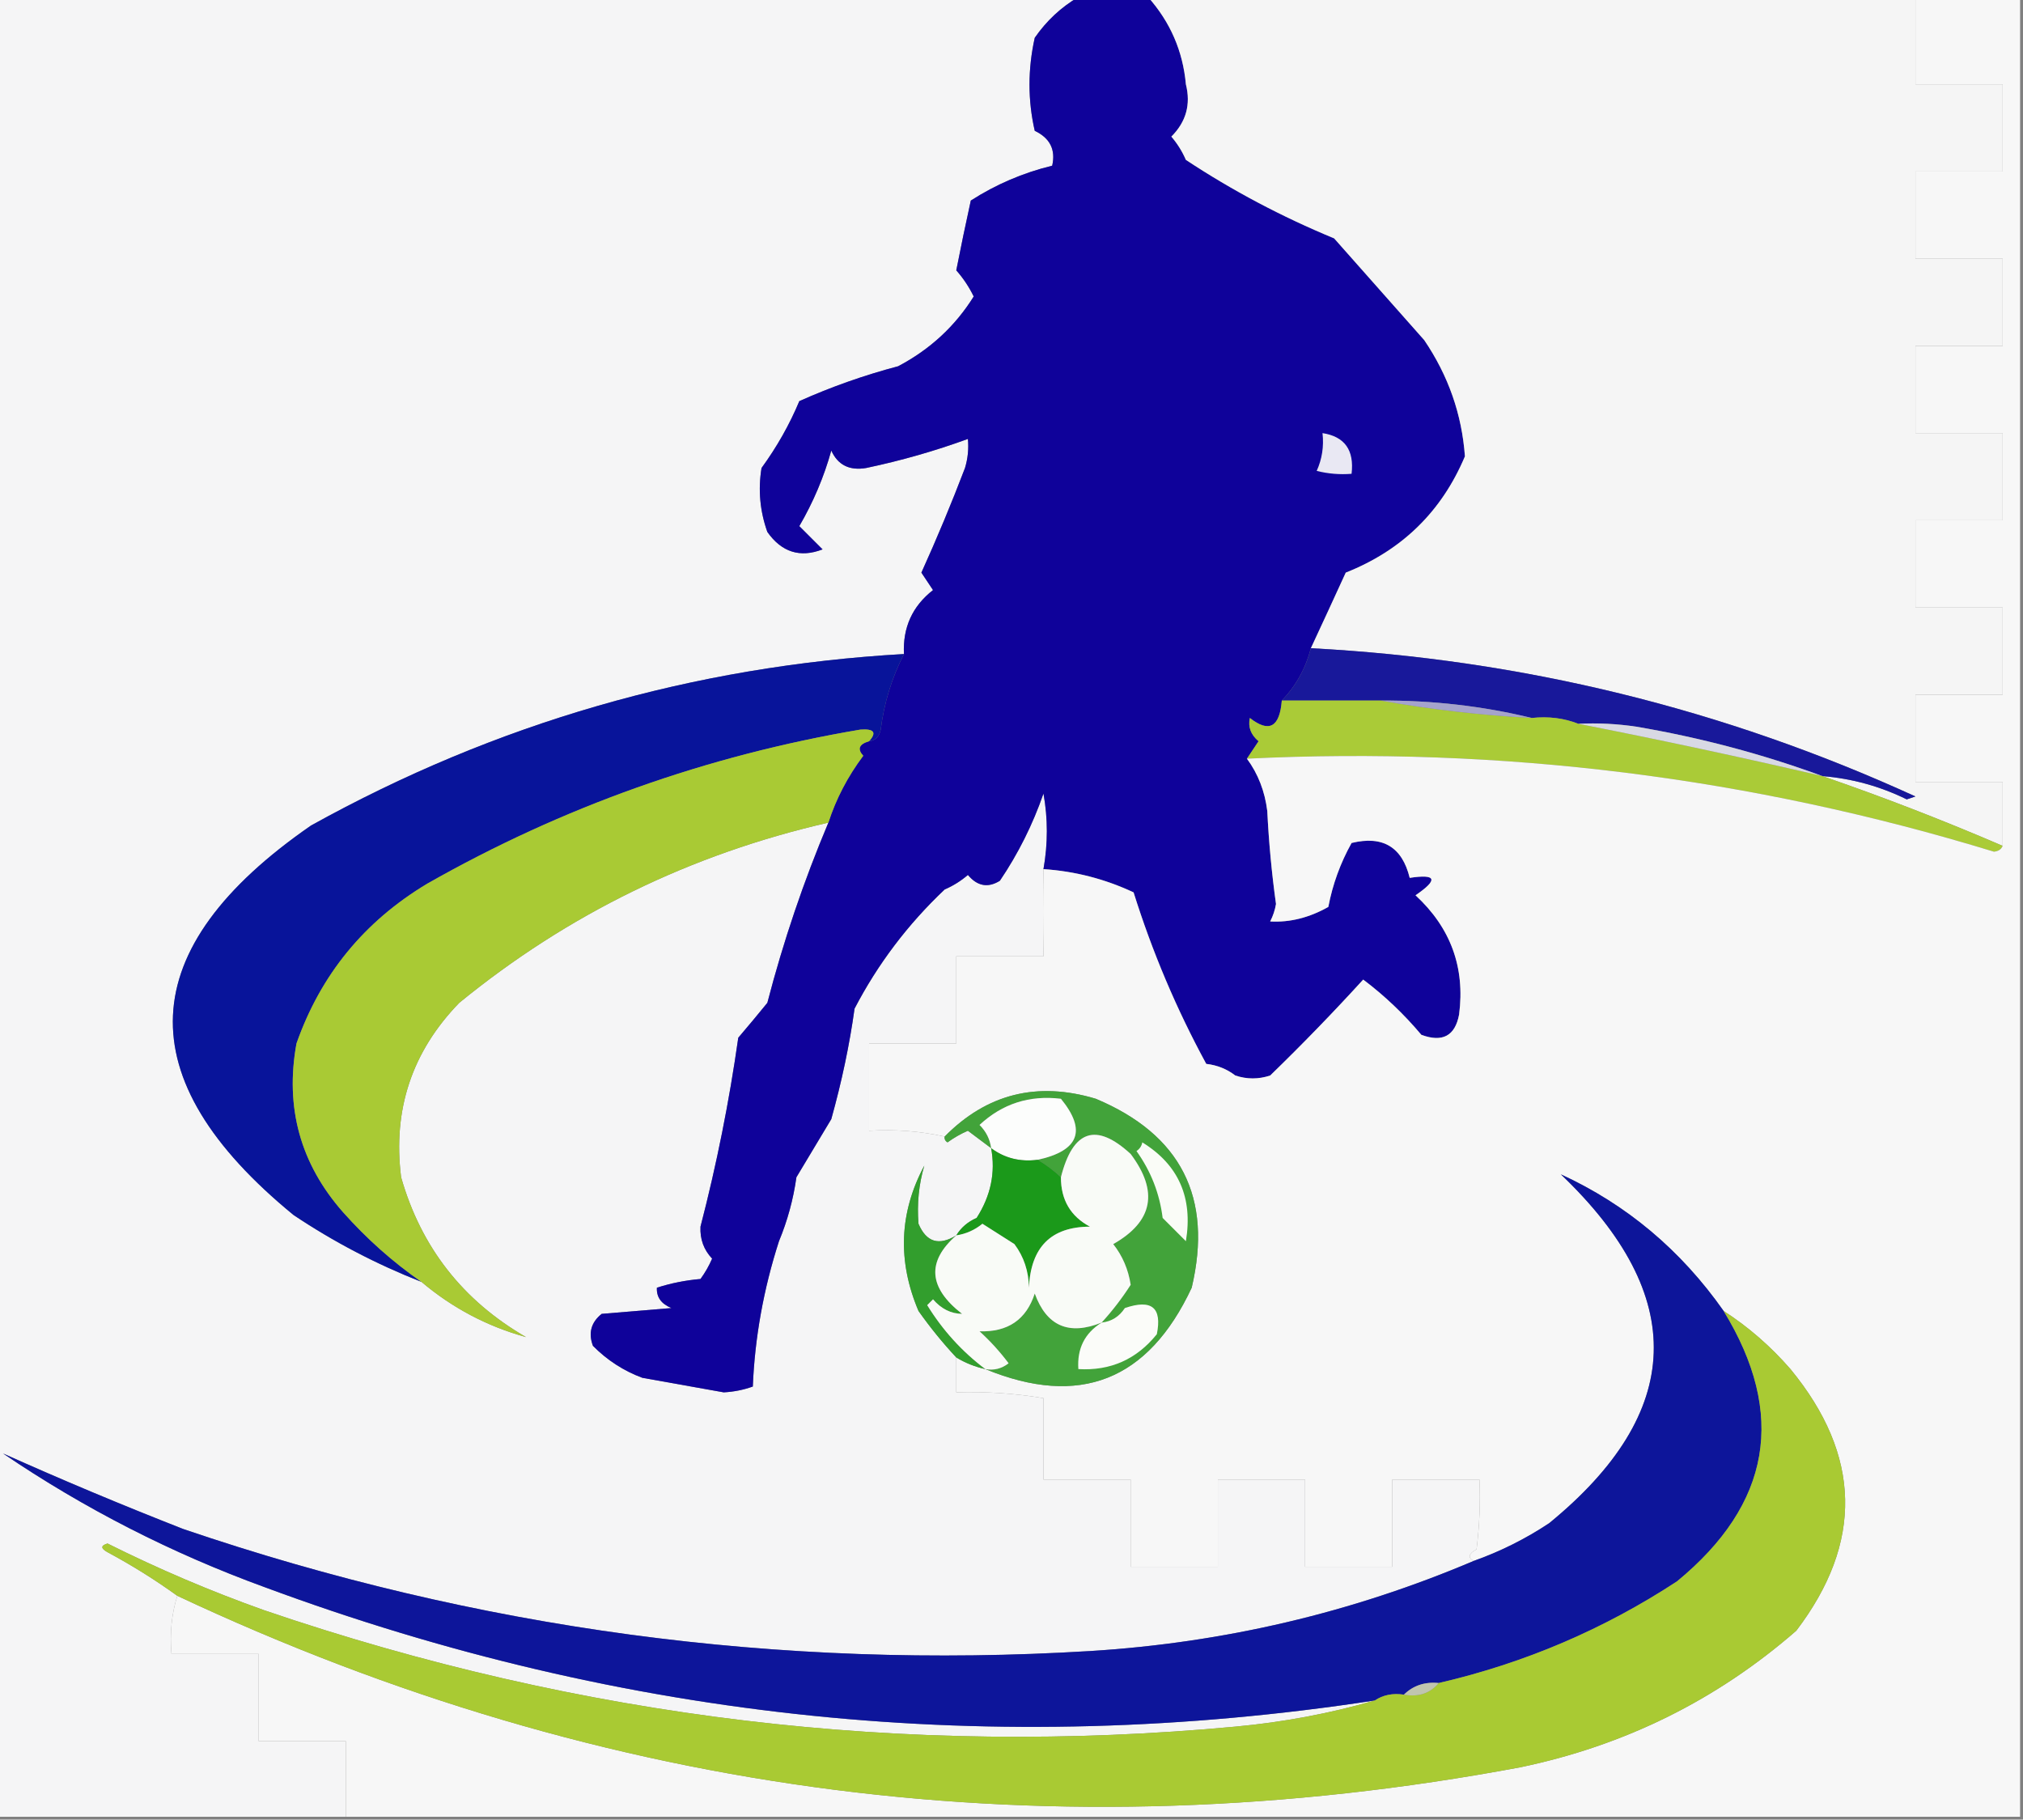 <?xml version="1.0" encoding="UTF-8"?>
<!DOCTYPE svg PUBLIC "-//W3C//DTD SVG 1.1//EN" "http://www.w3.org/Graphics/SVG/1.1/DTD/svg11.dtd">
<svg xmlns="http://www.w3.org/2000/svg" version="1.1" width="348px" height="313px" style="shape-rendering:geometricPrecision; text-rendering:geometricPrecision; image-rendering:optimizeQuality; fill-rule:evenodd; clip-rule:evenodd" xmlns:xlink="http://www.w3.org/1999/xlink">
<rect width="100%" height="100%" fill="#808080" stroke="none"/>
<g><path style="opacity:1" fill="#f5f5f6" d="M -0.5,-0.5 C 61.5,-0.5 123.5,-0.5 185.5,-0.5C 182.515,1.255 180.015,3.588 178,6.5C 176.797,11.915 176.797,17.248 178,22.5C 180.628,23.756 181.628,25.756 181,28.5C 175.982,29.727 171.315,31.727 167,34.5C 166.119,38.504 165.286,42.504 164.5,46.5C 165.711,47.874 166.711,49.374 167.5,51C 164.302,56.121 159.969,60.121 154.5,63C 148.662,64.542 142.995,66.542 137.5,69C 135.81,73.043 133.643,76.876 131,80.5C 130.39,84.236 130.723,87.903 132,91.5C 134.461,94.991 137.628,95.991 141.5,94.5C 140.167,93.167 138.833,91.833 137.5,90.5C 139.917,86.343 141.75,82.009 143,77.5C 144.128,79.99 146.128,80.99 149,80.5C 155.003,79.238 160.837,77.571 166.5,75.5C 166.66,77.199 166.494,78.866 166,80.5C 163.685,86.57 161.185,92.57 158.5,98.5C 159.167,99.5 159.833,100.5 160.5,101.5C 156.948,104.273 155.281,107.94 155.5,112.5C 119.228,114.567 85.228,124.4 53.5,142C 22.841,163.199 21.841,185.532 50.5,209C 57.414,213.624 64.748,217.457 72.5,220.5C 77.827,224.996 83.827,228.163 90.5,230C 79.612,223.715 72.445,214.548 69,202.5C 67.541,190.878 70.874,180.878 79,172.5C 97.666,157.251 118.833,146.918 142.5,141.5C 138.251,151.582 134.751,161.915 132,172.5C 130.379,174.493 128.713,176.493 127,178.5C 125.442,189.478 123.275,200.312 120.5,211C 120.396,213.145 121.063,214.979 122.5,216.5C 121.96,217.748 121.293,218.915 120.5,220C 117.905,220.226 115.405,220.726 113,221.5C 112.911,223.113 113.745,224.28 115.5,225C 111.5,225.333 107.5,225.667 103.5,226C 101.675,227.466 101.175,229.299 102,231.5C 104.441,233.969 107.274,235.802 110.5,237C 115.17,237.834 119.837,238.668 124.5,239.5C 126.228,239.41 127.894,239.077 129.5,238.5C 129.844,230.089 131.344,221.756 134,213.5C 135.466,209.971 136.466,206.305 137,202.5C 139,199.167 141,195.833 143,192.5C 144.809,186.019 146.143,179.686 147,173.5C 150.986,165.838 156.152,159.005 162.5,153C 163.966,152.365 165.3,151.531 166.5,150.5C 168.122,152.439 169.956,152.772 172,151.5C 175.147,146.845 177.647,141.845 179.5,136.5C 180.274,140.792 180.274,145.125 179.5,149.5C 179.408,154.191 179.408,159.191 179.5,164.5C 174.5,164.5 169.5,164.5 164.5,164.5C 164.5,169.5 164.5,174.5 164.5,179.5C 159.5,179.5 154.5,179.5 149.5,179.5C 149.5,184.5 149.5,189.5 149.5,194.5C 153.931,194.231 158.265,194.564 162.5,195.5C 162.435,195.938 162.601,196.272 163,196.5C 164.085,195.707 165.252,195.04 166.5,194.5C 167.852,195.524 169.185,196.524 170.5,197.5C 171.273,201.695 170.439,205.695 168,209.5C 166.482,210.163 165.315,211.163 164.5,212.5C 161.508,214.335 159.342,213.669 158,210.5C 157.723,207.041 158.057,203.707 159,200.5C 154.689,208.572 154.356,216.906 158,225.5C 160.001,228.331 162.167,230.997 164.5,233.5C 164.5,235.5 164.5,237.5 164.5,239.5C 169.547,239.337 174.547,239.671 179.5,240.5C 179.5,245.167 179.5,249.833 179.5,254.5C 184.5,254.5 189.5,254.5 194.5,254.5C 194.5,259.5 194.5,264.5 194.5,269.5C 199.5,269.5 204.5,269.5 209.5,269.5C 209.5,264.5 209.5,259.5 209.5,254.5C 214.5,254.5 219.5,254.5 224.5,254.5C 224.5,259.5 224.5,264.5 224.5,269.5C 229.5,269.5 234.5,269.5 239.5,269.5C 239.5,264.5 239.5,259.5 239.5,254.5C 244.5,254.5 249.5,254.5 254.5,254.5C 254.666,258.514 254.499,262.514 254,266.5C 252.62,267.256 252.453,267.922 253.5,268.5C 232.521,277.409 210.521,282.576 187.5,284C 134.088,287.237 82.088,280.237 31.5,263C 20.88,258.842 10.547,254.509 0.5,250C 14.5,259.5 29.5,267.167 45.5,273C 107.487,295.999 171.153,302.499 236.5,292.5C 228.774,294.735 220.774,296.235 212.5,297C 155.712,302.275 100.045,295.609 45.5,277C 36.269,273.718 27.268,269.884 18.5,265.5C 17.304,265.846 17.304,266.346 18.5,267C 22.732,269.275 26.732,271.775 30.5,274.5C 29.521,277.625 29.187,280.958 29.5,284.5C 34.5,284.5 39.5,284.5 44.5,284.5C 44.5,289.5 44.5,294.5 44.5,299.5C 49.5,299.5 54.5,299.5 59.5,299.5C 59.5,303.833 59.5,308.167 59.5,312.5C 39.5,312.5 19.5,312.5 -0.5,312.5C -0.5,208.167 -0.5,103.833 -0.5,-0.5 Z"/></g>
<g><path style="opacity:1" fill="#0f029a" d="M 185.5,-0.5 C 189.5,-0.5 193.5,-0.5 197.5,-0.5C 201.32,3.804 203.486,8.804 204,14.5C 204.874,17.961 204.04,20.961 201.5,23.5C 202.531,24.7 203.365,26.034 204,27.5C 211.979,32.772 220.479,37.272 229.5,41C 234.667,46.833 239.833,52.667 245,58.5C 249.145,64.606 251.479,71.272 252,78.5C 247.994,88.005 241.161,94.671 231.5,98.5C 229.52,102.831 227.52,107.164 225.5,111.5C 224.59,114.992 222.924,117.992 220.5,120.5C 220.139,125.098 218.306,126.098 215,123.5C 214.667,125.047 215.167,126.38 216.5,127.5C 215.807,128.518 215.141,129.518 214.5,130.5C 216.413,133.1 217.58,136.1 218,139.5C 218.264,144.863 218.764,150.197 219.5,155.5C 219.32,156.554 218.987,157.554 218.5,158.5C 221.885,158.688 225.218,157.854 228.5,156C 229.235,152.131 230.568,148.464 232.5,145C 237.869,143.692 241.203,145.692 242.5,151C 247.121,150.302 247.454,151.302 243.5,154C 249.545,159.58 252.045,166.414 251,174.5C 250.31,178.19 248.143,179.357 244.5,178C 241.479,174.408 238.146,171.242 234.5,168.5C 229.376,174.125 224.042,179.625 218.5,185C 216.5,185.667 214.5,185.667 212.5,185C 211.051,183.883 209.384,183.216 207.5,183C 202.395,173.616 198.228,163.783 195,153.5C 190.081,151.195 184.915,149.861 179.5,149.5C 180.274,145.125 180.274,140.792 179.5,136.5C 177.647,141.845 175.147,146.845 172,151.5C 169.956,152.772 168.122,152.439 166.5,150.5C 165.3,151.531 163.966,152.365 162.5,153C 156.152,159.005 150.986,165.838 147,173.5C 146.143,179.686 144.809,186.019 143,192.5C 141,195.833 139,199.167 137,202.5C 136.466,206.305 135.466,209.971 134,213.5C 131.344,221.756 129.844,230.089 129.5,238.5C 127.894,239.077 126.228,239.41 124.5,239.5C 119.837,238.668 115.17,237.834 110.5,237C 107.274,235.802 104.441,233.969 102,231.5C 101.175,229.299 101.675,227.466 103.5,226C 107.5,225.667 111.5,225.333 115.5,225C 113.745,224.28 112.911,223.113 113,221.5C 115.405,220.726 117.905,220.226 120.5,220C 121.293,218.915 121.96,217.748 122.5,216.5C 121.063,214.979 120.396,213.145 120.5,211C 123.275,200.312 125.442,189.478 127,178.5C 128.713,176.493 130.379,174.493 132,172.5C 134.751,161.915 138.251,151.582 142.5,141.5C 143.822,137.407 145.822,133.574 148.5,130C 147.434,128.841 147.767,128.008 149.5,127.5C 150.586,127.38 151.253,126.713 151.5,125.5C 152.083,120.903 153.416,116.569 155.5,112.5C 155.281,107.94 156.948,104.273 160.5,101.5C 159.833,100.5 159.167,99.5 158.5,98.5C 161.185,92.57 163.685,86.57 166,80.5C 166.494,78.866 166.66,77.199 166.5,75.5C 160.837,77.571 155.003,79.238 149,80.5C 146.128,80.99 144.128,79.99 143,77.5C 141.75,82.009 139.917,86.343 137.5,90.5C 138.833,91.833 140.167,93.167 141.5,94.5C 137.628,95.991 134.461,94.991 132,91.5C 130.723,87.903 130.39,84.236 131,80.5C 133.643,76.876 135.81,73.043 137.5,69C 142.995,66.542 148.662,64.542 154.5,63C 159.969,60.121 164.302,56.121 167.5,51C 166.711,49.374 165.711,47.874 164.5,46.5C 165.286,42.504 166.119,38.504 167,34.5C 171.315,31.727 175.982,29.727 181,28.5C 181.628,25.756 180.628,23.756 178,22.5C 176.797,17.248 176.797,11.915 178,6.5C 180.015,3.588 182.515,1.255 185.5,-0.5 Z"/></g>
<g><path style="opacity:1" fill="#f5f5f5" d="M 197.5,-0.5 C 241.5,-0.5 285.5,-0.5 329.5,-0.5C 329.5,4.5 329.5,9.5 329.5,14.5C 334.5,14.5 339.5,14.5 344.5,14.5C 344.5,19.5 344.5,24.5 344.5,29.5C 339.5,29.5 334.5,29.5 329.5,29.5C 329.5,34.5 329.5,39.5 329.5,44.5C 334.5,44.5 339.5,44.5 344.5,44.5C 344.5,49.5 344.5,54.5 344.5,59.5C 339.5,59.5 334.5,59.5 329.5,59.5C 329.5,64.5 329.5,69.5 329.5,74.5C 334.5,74.5 339.5,74.5 344.5,74.5C 344.5,79.5 344.5,84.5 344.5,89.5C 339.5,89.5 334.5,89.5 329.5,89.5C 329.5,94.5 329.5,99.5 329.5,104.5C 334.5,104.5 339.5,104.5 344.5,104.5C 344.5,109.5 344.5,114.5 344.5,119.5C 339.5,119.5 334.5,119.5 329.5,119.5C 329.5,124.5 329.5,129.5 329.5,134.5C 334.5,134.5 339.5,134.5 344.5,134.5C 344.5,138.167 344.5,141.833 344.5,145.5C 334.248,141.086 323.915,137.086 313.5,133.5C 318.57,133.911 323.403,135.245 328,137.5C 328.5,137.333 329,137.167 329.5,137C 296.506,121.919 261.84,113.419 225.5,111.5C 227.52,107.164 229.52,102.831 231.5,98.5C 241.161,94.671 247.994,88.005 252,78.5C 251.479,71.272 249.145,64.606 245,58.5C 239.833,52.667 234.667,46.833 229.5,41C 220.479,37.272 211.979,32.772 204,27.5C 203.365,26.034 202.531,24.7 201.5,23.5C 204.04,20.961 204.874,17.961 204,14.5C 203.486,8.804 201.32,3.804 197.5,-0.5 Z"/></g>
<g><path style="opacity:1" fill="#e9e8f3" d="M 227.5,74.5 C 231.316,75.09 232.983,77.423 232.5,81.5C 230.473,81.662 228.473,81.496 226.5,81C 227.423,78.959 227.756,76.793 227.5,74.5 Z"/></g>
<g><path style="opacity:1" fill="#18189a" d="M 225.5,111.5 C 261.84,113.419 296.506,121.919 329.5,137C 329,137.167 328.5,137.333 328,137.5C 323.403,135.245 318.57,133.911 313.5,133.5C 303.215,129.718 292.549,126.885 281.5,125C 278.183,124.502 274.85,124.335 271.5,124.5C 269.052,123.527 266.385,123.194 263.5,123.5C 255.096,121.457 246.429,120.457 237.5,120.5C 231.833,120.5 226.167,120.5 220.5,120.5C 222.924,117.992 224.59,114.992 225.5,111.5 Z"/></g>
<g><path style="opacity:1" fill="#08149a" d="M 155.5,112.5 C 153.416,116.569 152.083,120.903 151.5,125.5C 151.253,126.713 150.586,127.38 149.5,127.5C 150.859,125.991 150.359,125.324 148,125.5C 121.57,129.971 96.737,138.804 73.5,152C 62.661,158.499 55.161,167.666 51,179.5C 49.004,190.505 51.671,200.172 59,208.5C 63.099,213.108 67.6,217.108 72.5,220.5C 64.748,217.457 57.414,213.624 50.5,209C 21.841,185.532 22.841,163.199 53.5,142C 85.228,124.4 119.228,114.567 155.5,112.5 Z"/></g>
<g><path style="opacity:1" fill="#aacb37" d="M 220.5,120.5 C 226.167,120.5 231.833,120.5 237.5,120.5C 245.967,122.016 254.633,123.016 263.5,123.5C 266.385,123.194 269.052,123.527 271.5,124.5C 285.439,127.223 299.439,130.223 313.5,133.5C 323.915,137.086 334.248,141.086 344.5,145.5C 344.265,146.097 343.765,146.43 343,146.5C 301.13,133.696 258.297,128.362 214.5,130.5C 215.141,129.518 215.807,128.518 216.5,127.5C 215.167,126.38 214.667,125.047 215,123.5C 218.306,126.098 220.139,125.098 220.5,120.5 Z"/></g>
<g><path style="opacity:1" fill="#a5a3cc" d="M 237.5,120.5 C 246.429,120.457 255.096,121.457 263.5,123.5C 254.633,123.016 245.967,122.016 237.5,120.5 Z"/></g>
<g><path style="opacity:1" fill="#a9ca34" d="M 149.5,127.5 C 147.767,128.008 147.434,128.841 148.5,130C 145.822,133.574 143.822,137.407 142.5,141.5C 118.833,146.918 97.666,157.251 79,172.5C 70.874,180.878 67.541,190.878 69,202.5C 72.445,214.548 79.612,223.715 90.5,230C 83.827,228.163 77.827,224.996 72.5,220.5C 67.6,217.108 63.099,213.108 59,208.5C 51.671,200.172 49.004,190.505 51,179.5C 55.161,167.666 62.661,158.499 73.5,152C 96.737,138.804 121.57,129.971 148,125.5C 150.359,125.324 150.859,125.991 149.5,127.5 Z"/></g>
<g><path style="opacity:1" fill="#d8d9e4" d="M 271.5,124.5 C 274.85,124.335 278.183,124.502 281.5,125C 292.549,126.885 303.215,129.718 313.5,133.5C 299.439,130.223 285.439,127.223 271.5,124.5 Z"/></g>
<g><path style="opacity:1" fill="#f7f7f7" d="M 329.5,-0.5 C 335.5,-0.5 341.5,-0.5 347.5,-0.5C 347.5,103.833 347.5,208.167 347.5,312.5C 251.5,312.5 155.5,312.5 59.5,312.5C 59.5,308.167 59.5,303.833 59.5,299.5C 54.5,299.5 49.5,299.5 44.5,299.5C 44.5,294.5 44.5,289.5 44.5,284.5C 39.5,284.5 34.5,284.5 29.5,284.5C 29.187,280.958 29.521,277.625 30.5,274.5C 104.319,309.164 181.319,318.998 261.5,304C 279.469,300.265 295.302,292.432 309,280.5C 320.536,265.339 320.203,250.339 308,235.5C 304.571,231.561 300.737,228.228 296.5,225.5C 289.145,215.034 279.812,207.2 268.5,202C 290.465,222.944 289.798,242.944 266.5,262C 262.423,264.705 258.09,266.872 253.5,268.5C 252.453,267.922 252.62,267.256 254,266.5C 254.499,262.514 254.666,258.514 254.5,254.5C 249.5,254.5 244.5,254.5 239.5,254.5C 239.5,259.5 239.5,264.5 239.5,269.5C 234.5,269.5 229.5,269.5 224.5,269.5C 224.5,264.5 224.5,259.5 224.5,254.5C 219.5,254.5 214.5,254.5 209.5,254.5C 209.5,259.5 209.5,264.5 209.5,269.5C 204.5,269.5 199.5,269.5 194.5,269.5C 194.5,264.5 194.5,259.5 194.5,254.5C 189.5,254.5 184.5,254.5 179.5,254.5C 179.5,249.833 179.5,245.167 179.5,240.5C 174.547,239.671 169.547,239.337 164.5,239.5C 164.5,237.5 164.5,235.5 164.5,233.5C 166.05,234.441 167.716,235.107 169.5,235.5C 185.697,242.153 197.53,237.486 205,221.5C 208.66,205.987 203.16,195.154 188.5,189C 178.427,185.976 169.76,188.143 162.5,195.5C 158.265,194.564 153.931,194.231 149.5,194.5C 149.5,189.5 149.5,184.5 149.5,179.5C 154.5,179.5 159.5,179.5 164.5,179.5C 164.5,174.5 164.5,169.5 164.5,164.5C 169.5,164.5 174.5,164.5 179.5,164.5C 179.408,159.191 179.408,154.191 179.5,149.5C 184.915,149.861 190.081,151.195 195,153.5C 198.228,163.783 202.395,173.616 207.5,183C 209.384,183.216 211.051,183.883 212.5,185C 214.5,185.667 216.5,185.667 218.5,185C 224.042,179.625 229.376,174.125 234.5,168.5C 238.146,171.242 241.479,174.408 244.5,178C 248.143,179.357 250.31,178.19 251,174.5C 252.045,166.414 249.545,159.58 243.5,154C 247.454,151.302 247.121,150.302 242.5,151C 241.203,145.692 237.869,143.692 232.5,145C 230.568,148.464 229.235,152.131 228.5,156C 225.218,157.854 221.885,158.688 218.5,158.5C 218.987,157.554 219.32,156.554 219.5,155.5C 218.764,150.197 218.264,144.863 218,139.5C 217.58,136.1 216.413,133.1 214.5,130.5C 258.297,128.362 301.13,133.696 343,146.5C 343.765,146.43 344.265,146.097 344.5,145.5C 344.5,141.833 344.5,138.167 344.5,134.5C 339.5,134.5 334.5,134.5 329.5,134.5C 329.5,129.5 329.5,124.5 329.5,119.5C 334.5,119.5 339.5,119.5 344.5,119.5C 344.5,114.5 344.5,109.5 344.5,104.5C 339.5,104.5 334.5,104.5 329.5,104.5C 329.5,99.5 329.5,94.5 329.5,89.5C 334.5,89.5 339.5,89.5 344.5,89.5C 344.5,84.5 344.5,79.5 344.5,74.5C 339.5,74.5 334.5,74.5 329.5,74.5C 329.5,69.5 329.5,64.5 329.5,59.5C 334.5,59.5 339.5,59.5 344.5,59.5C 344.5,54.5 344.5,49.5 344.5,44.5C 339.5,44.5 334.5,44.5 329.5,44.5C 329.5,39.5 329.5,34.5 329.5,29.5C 334.5,29.5 339.5,29.5 344.5,29.5C 344.5,24.5 344.5,19.5 344.5,14.5C 339.5,14.5 334.5,14.5 329.5,14.5C 329.5,9.5 329.5,4.5 329.5,-0.5 Z"/></g>
<g><path style="opacity:1" fill="#42a33a" d="M 169.5,235.5 C 170.978,235.762 172.311,235.429 173.5,234.5C 172.018,232.517 170.351,230.684 168.5,229C 173.379,229.156 176.545,226.99 178,222.5C 180.035,228.098 183.868,229.765 189.5,227.5C 191.348,225.484 193.015,223.317 194.5,221C 194.097,218.359 193.097,216.026 191.5,214C 198.344,210.123 199.344,204.956 194.5,198.5C 188.559,193.023 184.559,194.357 182.5,202.5C 181.26,201.341 179.926,200.341 178.5,199.5C 185.621,197.941 186.955,194.441 182.5,189C 177.096,188.348 172.429,189.848 168.5,193.5C 169.63,194.622 170.297,195.956 170.5,197.5C 169.185,196.524 167.852,195.524 166.5,194.5C 165.252,195.04 164.085,195.707 163,196.5C 162.601,196.272 162.435,195.938 162.5,195.5C 169.76,188.143 178.427,185.976 188.5,189C 203.16,195.154 208.66,205.987 205,221.5C 197.53,237.486 185.697,242.153 169.5,235.5 Z"/></g>
<g><path style="opacity:1" fill="#fcfdfc" d="M 178.5,199.5 C 175.487,199.893 172.82,199.226 170.5,197.5C 170.297,195.956 169.63,194.622 168.5,193.5C 172.429,189.848 177.096,188.348 182.5,189C 186.955,194.441 185.621,197.941 178.5,199.5 Z"/></g>
<g><path style="opacity:1" fill="#fafcf7" d="M 196.5,196.5 C 202.74,200.349 205.24,206.016 204,213.5C 202.667,212.167 201.333,210.833 200,209.5C 199.476,205.285 197.976,201.452 195.5,198C 196.056,197.617 196.389,197.117 196.5,196.5 Z"/></g>
<g><path style="opacity:1" fill="#1b991a" d="M 170.5,197.5 C 172.82,199.226 175.487,199.893 178.5,199.5C 179.926,200.341 181.26,201.341 182.5,202.5C 182.498,206.397 184.165,209.23 187.5,211C 180.816,211.016 177.316,214.516 177,221.5C 176.955,218.666 176.121,216.166 174.5,214C 172.667,212.833 170.833,211.667 169,210.5C 167.67,211.582 166.17,212.249 164.5,212.5C 165.315,211.163 166.482,210.163 168,209.5C 170.439,205.695 171.273,201.695 170.5,197.5 Z"/></g>
<g><path style="opacity:1" fill="#329e2d" d="M 164.5,212.5 C 159.373,217.003 159.706,221.503 165.5,226C 163.583,225.973 161.916,225.139 160.5,223.5C 160.167,223.833 159.833,224.167 159.5,224.5C 162.174,228.837 165.507,232.504 169.5,235.5C 167.716,235.107 166.05,234.441 164.5,233.5C 162.167,230.997 160.001,228.331 158,225.5C 154.356,216.906 154.689,208.572 159,200.5C 158.057,203.707 157.723,207.041 158,210.5C 159.342,213.669 161.508,214.335 164.5,212.5 Z"/></g>
<g><path style="opacity:1" fill="#0d159a" d="M 296.5,225.5 C 307.329,243.2 304.663,258.7 288.5,272C 275.913,280.255 262.246,286.088 247.5,289.5C 245.102,289.259 243.102,289.926 241.5,291.5C 239.585,291.216 237.919,291.549 236.5,292.5C 171.153,302.499 107.487,295.999 45.5,273C 29.5,267.167 14.5,259.5 0.5,250C 10.547,254.509 20.88,258.842 31.5,263C 82.088,280.237 134.088,287.237 187.5,284C 210.521,282.576 232.521,277.409 253.5,268.5C 258.09,266.872 262.423,264.705 266.5,262C 289.798,242.944 290.465,222.944 268.5,202C 279.812,207.2 289.145,215.034 296.5,225.5 Z"/></g>
<g><path style="opacity:1" fill="#f9fbf7" d="M 189.5,227.5 C 183.868,229.765 180.035,228.098 178,222.5C 176.545,226.99 173.379,229.156 168.5,229C 170.351,230.684 172.018,232.517 173.5,234.5C 172.311,235.429 170.978,235.762 169.5,235.5C 165.507,232.504 162.174,228.837 159.5,224.5C 159.833,224.167 160.167,223.833 160.5,223.5C 161.916,225.139 163.583,225.973 165.5,226C 159.706,221.503 159.373,217.003 164.5,212.5C 166.17,212.249 167.67,211.582 169,210.5C 170.833,211.667 172.667,212.833 174.5,214C 176.121,216.166 176.955,218.666 177,221.5C 177.316,214.516 180.816,211.016 187.5,211C 184.165,209.23 182.498,206.397 182.5,202.5C 184.559,194.357 188.559,193.023 194.5,198.5C 199.344,204.956 198.344,210.123 191.5,214C 193.097,216.026 194.097,218.359 194.5,221C 193.015,223.317 191.348,225.484 189.5,227.5 Z"/></g>
<g><path style="opacity:1" fill="#fbfcf9" d="M 189.5,227.5 C 191.196,227.315 192.529,226.481 193.5,225C 198.1,223.417 199.934,224.917 199,229.5C 195.523,233.822 191.023,235.822 185.5,235.5C 185.259,231.981 186.593,229.315 189.5,227.5 Z"/></g>
<g><path style="opacity:1" fill="#a9ca33" d="M 296.5,225.5 C 300.737,228.228 304.571,231.561 308,235.5C 320.203,250.339 320.536,265.339 309,280.5C 295.302,292.432 279.469,300.265 261.5,304C 181.319,318.998 104.319,309.164 30.5,274.5C 26.732,271.775 22.732,269.275 18.5,267C 17.304,266.346 17.304,265.846 18.5,265.5C 27.268,269.884 36.269,273.718 45.5,277C 100.045,295.609 155.712,302.275 212.5,297C 220.774,296.235 228.774,294.735 236.5,292.5C 237.919,291.549 239.585,291.216 241.5,291.5C 244.01,291.946 246.01,291.28 247.5,289.5C 262.246,286.088 275.913,280.255 288.5,272C 304.663,258.7 307.329,243.2 296.5,225.5 Z"/></g>
<g><path style="opacity:1" fill="#c0c5af" d="M 247.5,289.5 C 246.01,291.28 244.01,291.946 241.5,291.5C 243.102,289.926 245.102,289.259 247.5,289.5 Z"/></g>
</svg>
